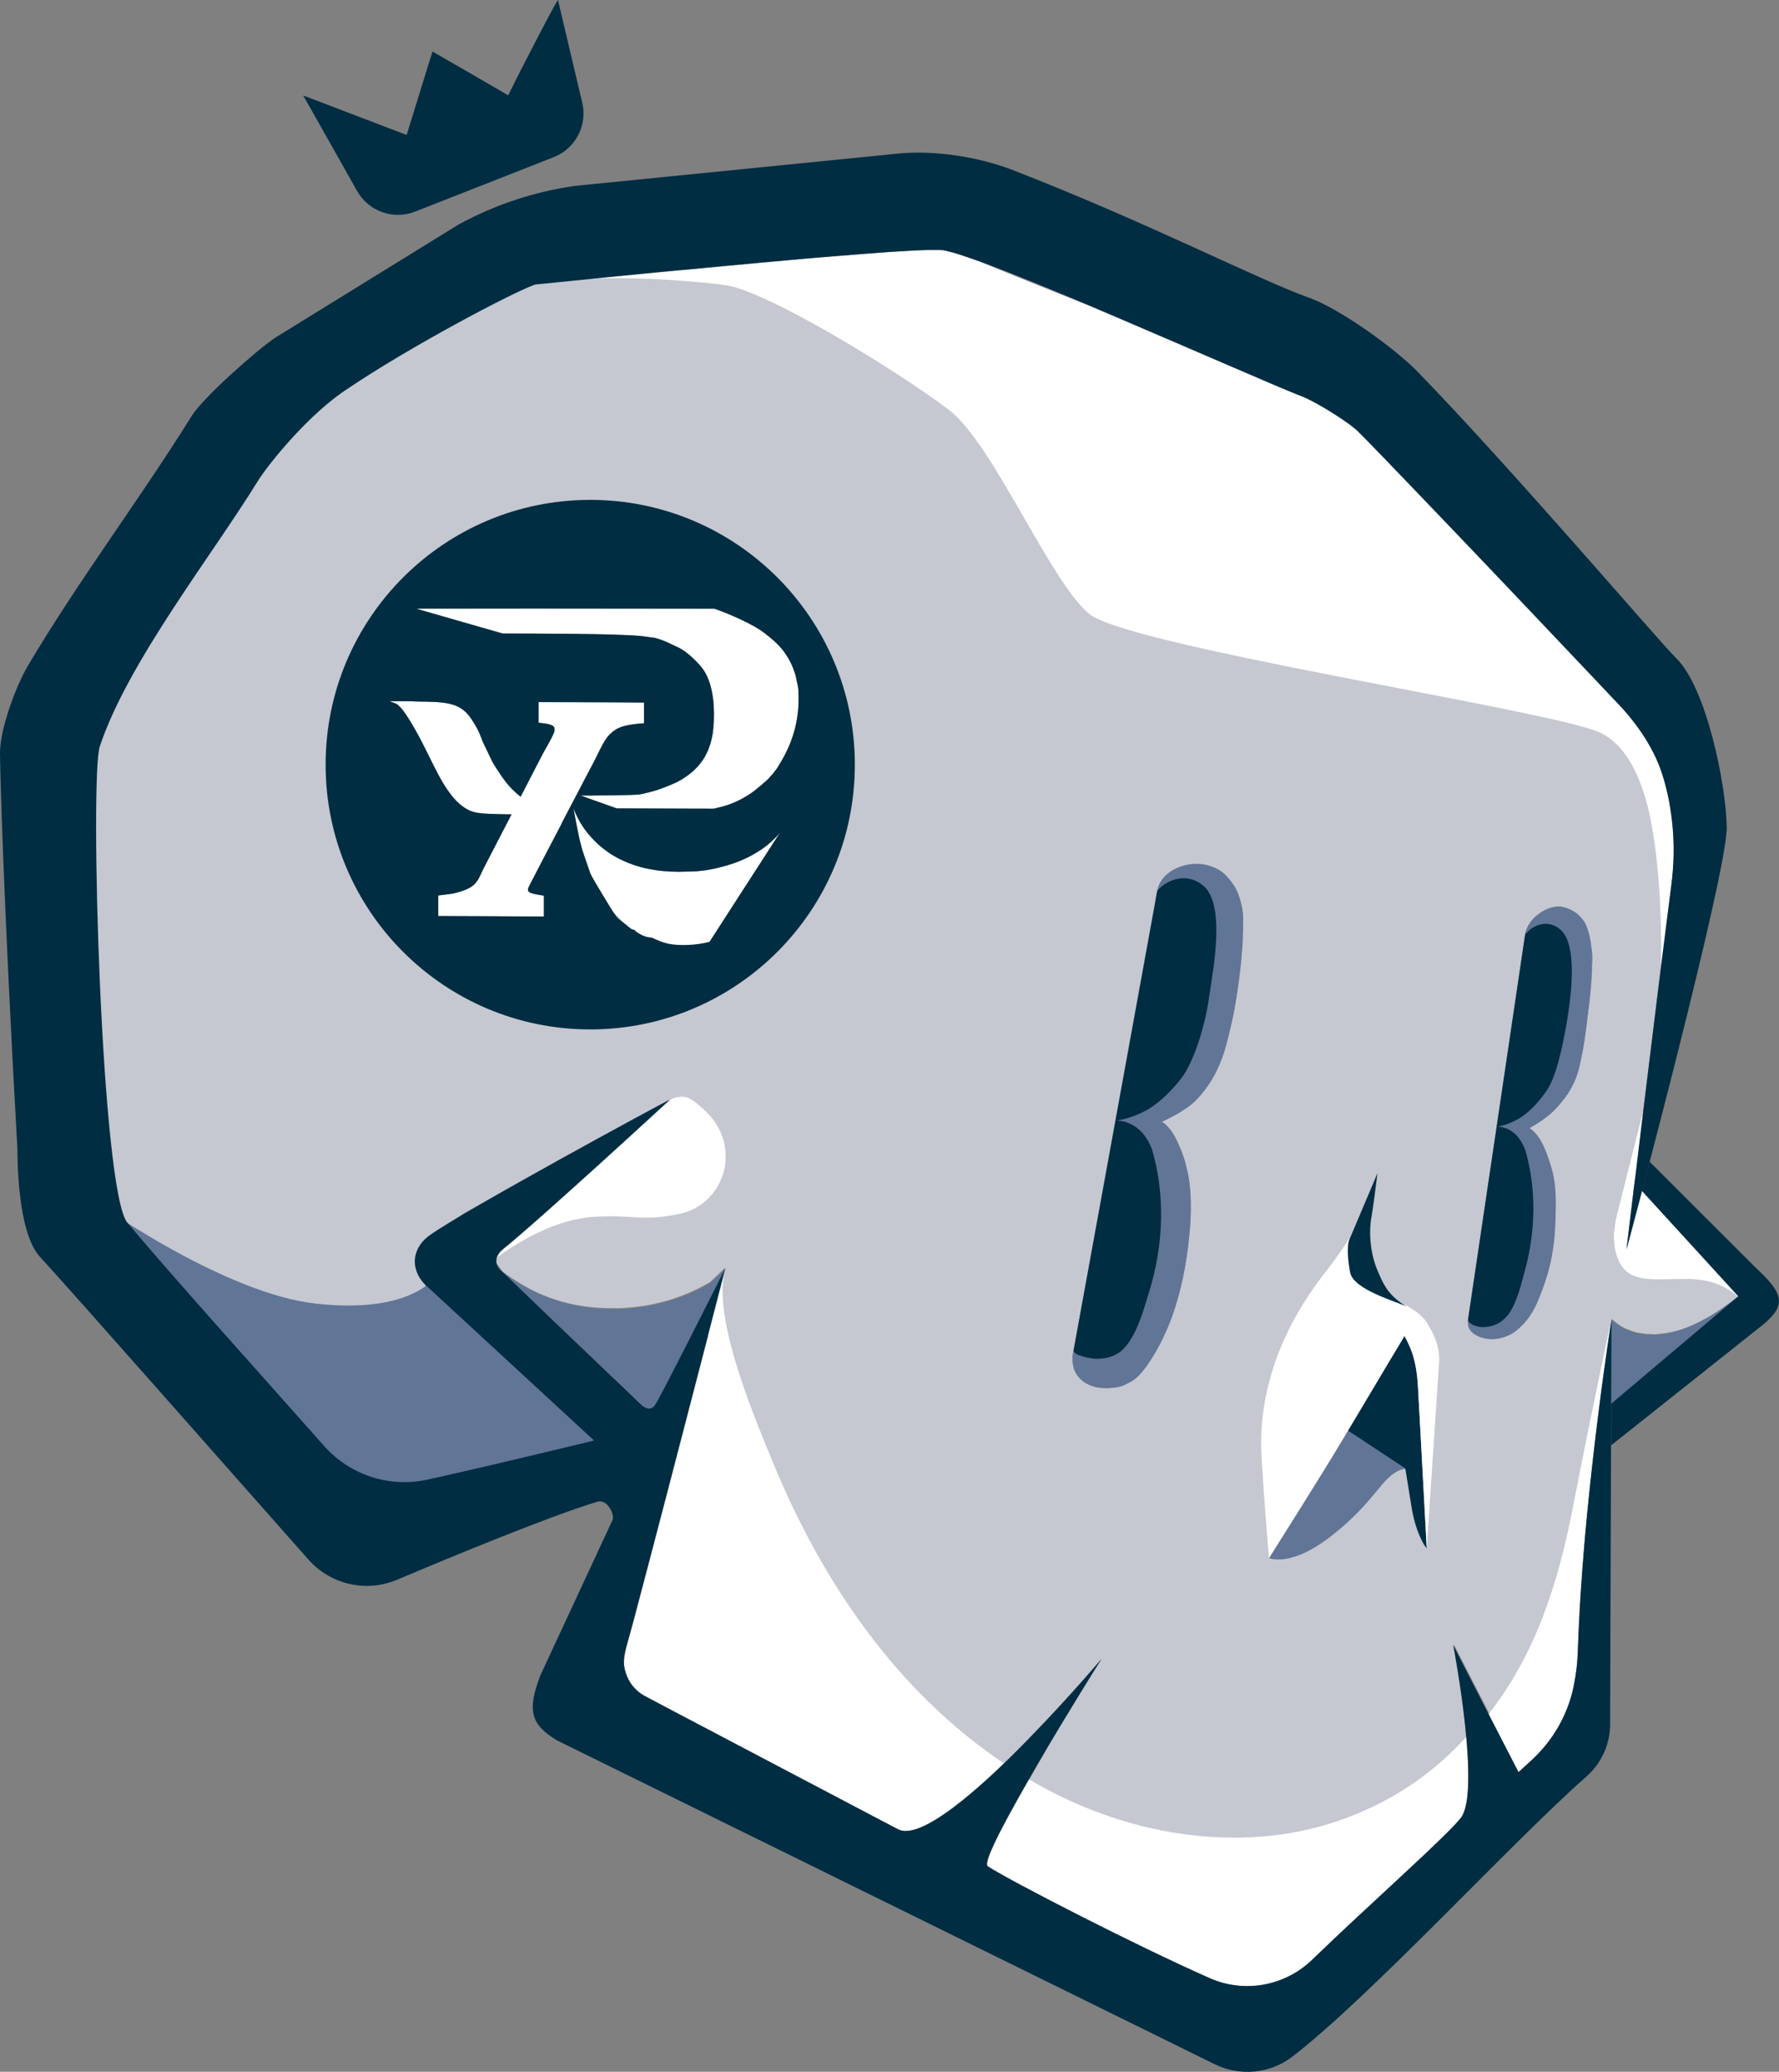 <?xml version="1.0" encoding="UTF-8"?>
<svg id="Layer_2" data-name="Layer 2" xmlns="http://www.w3.org/2000/svg" viewBox="0 0 291.04 338.73">
  <rect x="0" y="0" width="291.04" height="338.73" fill="#808080" stroke="none"/>
  <defs>
    <style>
      .cls-1 {
        fill: #002d42;
      }

      .cls-2 {
        fill: #fff;
      }

      .cls-3 {
        fill: #c5c8d1;
      }

      .cls-4 {
        fill: #617597;
      }
    </style>
  </defs>
  <g>
    <g id="b">
      <path class="cls-3" d="m281.49,210.16l-.56-.24-.69-.24-.81-.22-.51-.11-.49-.09-.63-.07-.71-.05-1.56-.04h-1.67l-2.3.05h-.72l-1.43-.09-1.92-.43-1.59-1.01-1.09-1.5-.78-3.01.07-2.66,4.76-19.06,2.26-18.47.6-4.87,1.54-4.4-.05-3.57-.07-2.23-.09-1.76-.16-2.48-.25-2.88-.58-5.23-.85-4.07-.27-1.07-.24-.81-.31-.98-.45-1.3-.45-1.14-.51-1.12-.29-.6-.34-.63-.53-.87-.43-.63-.45-.62-.49-.58-.6-.63-.71-.63-.38-.29-.4-.29-.6-.36-.58-.29-.74-.31-1.3-.42-1.65-.45-7.49-1.1-19.44-3.98-16.69-3.26-16.2-3.31-4.69-1.05-5.71-1.04-1.23-.33-1.14-.31-.81-.24-.81-.24-.94-.29-1.09-.34-1.1-.38-.96-.36-.52-.25-.54-.25-.38-.2-.29-.16-.25-.16-.22-.16-.2-.18-.16-.14-.27-.25-.34-.34-.31-.33-.18-.2-.09-.11-.2-.22-.25-.29-.18-.22-.16-.22-.18-.24-.16-.22-.11-.14-.22-.29-.6-.83-1.19-1.72-1.92-3.04-1.83-3.11-.36-.62-.34-.62-.38-.65-3.57-6.17-.56-.94-.24-.4-.29-.47-.24-.38-.31-.51-1.25-2.01-1.3-1.99-.47-.67-.27-.38-.6-.83-.62-.81-.13-.16-.05-.07-.49-.6-.58-.69-.58-.65-.4-.43-.22-.22-.2-.2-.16-.16-.09-.09-.47-.4-.22-.18-.14-.11-.72-.54-14.04-10.96-11.41-6.35-8.4-3.51-12.24-1.21-5.3-.18h-3.87l-.65.04-1.67.07-1.03.07-1.61.14-2.84.33-3.57.42-12.48,4.01-13.69,7.8-10.37,6.95-7.4,7.26-4.73,6.34-14.49,22.85-4.82,7.82-3.57,6.66-2.05,4.65-1.05,1.71-.24.76-.05.29-.05.38-.07.65-.05.53-.05.71-.07,1.18-.04.76.09,1.44-.09,4.31v5.2l.18,11.28.47,13.33.31,6.23.54,8.45.33,4.09.36,3.98.25,2.46,1.17,2.46.11.87.14,1.05.16,1.12.18,1.19.13.71.09.53.11.56.56,2.37.69,1.74,2.24,2.27,1.18.78,1.88,1.19,1,.62.89.53.76.45,1.16.67,1.16.65,1.32.72.78.42.98.51.87.43.75-.09,1.57.85,3.49,1.43,3.49,1.2,3.71,1.09,2.97.51,2.97.34,3.24.35,2.58-.32h1.1l1.58-.05,1.56-.13,1.25-.16,1.45-.27.67-.16.58-.16.91-.29.51-.2.62-.29.51-.29.51-.33.47-.38.45-.49-1.32-1.64-.67-1.25-.25-1.16.09-1.83,1-1.88,3.01-2.24,3.95-2.59,33.57-18.47.47-.27.58-.18.63-.07.71.04.94.34,1.12.81,1.59,1.47,1.67,2.14.98,2.26.18.74.14.92.05.76v.51l-.04.47-.05.58-.13.71-.24.89-.24.67-.31.69-.2.38-.22.38-.2.31-.18.27-.29.38-.31.38-.34.38-.27.27-.25.24-.24.2-.29.24-.29.22-.24.16-.25.16-.33.2-.33.16-.25.13-.25.11-.2.09-.16.05-.22.07-.36.11-.18.05-.2.05-.69.16-.47.05-.38.05-.42.07-.33.05-.33.05-.38.07-.81.05-.71.05-.53.04-.72.05-1.5-.05-1.3-.05-2.61-.11-2.55.04-2.75.27-2.75.63-3.58,1.32-4.22,2.23-3.28,2.15-.07,1.09,1.09,1.47,1.58,1.1,1.18.74,1.36.78.92.47.96.45.85.34.81.31.89.31.91.29,1.05.27.96.22.74.14.89.14.62.09.63.07.62.07.72.05,1.05.05h.91l.91.02,1.16-.04,1.34-.11.38-.04.4-.05.36-.04.29-.05.54-.07.54-.09.83-.16.8-.18,1.68-.43,1.47-.47.56-.2.63-.24.8-.33.65-.29.91-.43.78-.4.62-.34.56-.31,2.52-2.41-3.22,6.14.11,3.11.42,2.79,1.61,6.54,2.24,6.68,3.26,8.26,2.08,4.91,1.34,2.93,1.39,2.9,1.34,2.61,1.21,2.25.91,1.63,2.15,3.62,2.57,3.96,1.67,2.41,1.34,1.83,1.39,1.83,2.17,2.66,1.85,2.15,1.5,1.67,1.48,1.58,2.32,2.28,2.64,2.46,2.93,2.46,3.06,2.37,3.1,2.19,6.55-6.96,3.93-4.11,3.13-3.4,2.53-2.84.67-.78.87-1.01.4-.45.62-.72-.54.85-.45.74-.22.33-.74,1.19-.71,1.14-.6.98-1,1.63-1.47,2.43-.78,1.27-2.12,3.57-4.72,8.27,3.6,1.55,2.1,1.09,2.44,1.16,3.17,1.32,2.43.91,1.94.63,2.26.67,2.21.56,2.5.56,2.26.42,2.28.33,1.52.18,1.23.11,2.63.16,1.9.04,2.28-.04,1.56-.07,1.56-.13,1.67-.18,1.47-.2,1.48-.25,1.18-.22.94-.2,1.96-.49,1.43-.4,1.47-.47,1.32-.47,1.23-.47,1.23-.49,1.39-.62,1.12-.53,1.48-.76,1.47-.81.98-.58.94-.58.96-.62,1.27-.87,1.09-.8,1.03-.8.67-.54.6-.51.42-.36.38-.34.31-.27.22-.2.53-.49.27-.27.09-.09.31-.29.38-.38.18-.18.47-.49,1.44-1.54-.95-9.09-1.34-8.26,6.72,13.08,2.14-2.91,1.68-2.61,1.67-2.91,1.81-3.69,1.7-4.13,1.07-2.99.74-2.32.58-1.96.8-3.01.71-2.99.65-3.01,5.36-32.6.07-.34.09-.45.09-.4.34.34.4.31.18.14.29.2.34.22.29.16.24.13.42.18.47.18.92.31.91.14.81.13h.56l.85.05.81-.09.78-.07,1.01-.18,1.05-.25.85-.27.83-.31.54-.22,1.36-.63,1.61-.85,1.7-1.07,1.81-1.29,1.39-1.07-.31-.24-.4-.29-.38-.27-.34-.22-.38-.22-.34-.18-.42-.22-.33-.14-.04.09Zm-156.61-55.64c-7.88,7.88-17.05,11.28-28.18,11.28-11.75,0-21.12-4.66-29.61-12.44-8.53-7.82-10.44-18.23-10.95-29.46-.49-10.81,4.37-19.82,11.9-27.35,7.88-7.88,17.38-12.01,28.51-12.01,11.75,0,20.09,3.97,28.58,11.75,8.53,7.82,11.76,16.38,12.27,27.6.49,10.81-4.99,23.09-12.52,30.62Zm78.47-1.46c-.05,2.5-.71,7.35-.81,8.02-.36,2.26-.22,2.91-1.7,8.84-.71,2.82-1.25,3.78-1.67,4.8-.49,1.19-1.7,3.3-3.2,4.85-1.99,2.06-4.49,3.11-5.9,3.84.49.34.53.25,1.47,1.41.87,1.07,2.05,4.04,2.28,4.98.58,2.23.94,3.53.98,6.92.04,3.17-.2,4.85-.31,5.87-.47,4.8-1.54,8.65-1.76,9.47-.25.96-.85,2.88-1.23,3.84-.36.89-.38,1.01-.67,1.61-.33.69-.54,1.21-.8,1.7-.27.51-.45.94-.8,1.5-.2.31-.43.76-.62,1.03-.16.24-.31.51-.53.83-.36.51-.65.96-1.05,1.45-.2.25-.33.43-.71.83-.27.27-.8.72-1.03.85-.74.45-1.56.96-2.57,1.12-2.01.31-3.55.25-5.2-.74-.62-.38-1.52-1.34-1.81-2.3-.49-1.59-.09-2.97-.09-2.97l13.89-75.32c.2-1,.6-1.5.6-1.5.42-.65.56-.67,1.12-1.19.29-.27,1.23-.74,1.18-.71.78-.34,1.45-.53,1.7-.58,0,0,.25-.05.45-.09.14-.04.31-.04.45-.05.31-.05,1.12-.09,1.72,0,.69.11,1.65.25,2.61.87.07.05,1.36.96,1.83,1.63.29.42.33.4.6.81.54.85.98,1.76,1.41,3.57.34,1.45.14,4.6.14,4.85l.02-.04Zm57.1,5.27s-.07,1.52-.09,1.77c-.07,1.77-.56,5.43-.56,5.43,0,0-.34,3.37-.89,6.25-.53,1.85-1.01,4.47-1.94,6.21-.54,1.03-2.05,3.13-3.49,4.25-1.99,1.54-2.66,1.85-3.28,2.19.47.22,1.5,1.39,1.77,1.94,2.68,5.18,2.61,9.22,2.37,15.19-.04,1.09-.4,3.22-.63,4.54-.2,1.1-.63,2.53-1.18,4.07-.54,1.54-1.18,3.22-2.08,4.67-1.68,2.66-3.96,4.16-6.54,4.09-1.45-.04-3.93-.76-3.77-2.99,0,0,8.98-60.29,9.36-63.13.11-.83.54-1.61.91-2.1.2-.27.67-.78.96-1,.24-.18.71-.56,1.23-.85.54-.27,1.1-.45,1.1-.45,0,0,.69-.2,1.32-.2.53,0,.96.2,1.29.27.45.13.94.42,1.32.69.34.24.62.47.71.56.43.4.87.96,1.01,1.38.2.33.42,1.09.53,1.5.43,1.76.51,2.63.58,4.18,0,.18-.05,1.52-.05,1.52h.04Z"/>
    </g>
    <g id="c">
      <path class="cls-1" d="m227.58,222.06s1.9-3.06,2.17-3.64c0,0-.14-.43,1,2.03,0,0,1.05,2.24,1.21,6.03.54,9.09,1.45,26.65,1.45,26.65,0,0-.29-.25-.67-.98-.87-1.68-1.43-3.51-1.76-5.41l-1.07-6.61-9.41-6.19,7.08-11.89v.02Z"/>
    </g>
    <g id="e">
      <g>
        <path class="cls-4" d="m71.31,208.53c-.2.58-4.46,6.34-19.73,4.6-14.45-1.63-34.17-15.44-34.17-15.44,0,0,26.66,31.71,35.82,41.75,1.77,1.94,4.11,2.88,4.51,3.13.02,0,2.81.88,5.82,1.36,3.01.47,6.76.08,6.79.06,0,0,29.02-7.97,28.91-8.06l-27.96-27.39Z"/>
        <path class="cls-4" d="m263.66,215.72s6.5,7.69,20.75-3.8l-20.55,17.36c-.11.09-.27.04-.29-.11l-.96-5.76"/>
        <path class="cls-4" d="m229.91,240.16s-9.36-6.32-9.41-6.23c0,0-13,20.78-12.91,20.82.76.27,4.04,1.01,9.65-3.19,6.5-4.89,8.33-8.82,10.52-10.46,1.38-1.03,2.14-.91,2.14-.91h0l.02-.04Z"/>
        <path class="cls-4" d="m116.2,209.8c-8.11,4.76-18.56,5.68-27.5,1.96-3.17-1.32-6.05-3.46-6.32-3.68.27.43,22.29,21.33,22.29,21.33.05.04.94.96,1.65.91s1.25-1.09,1.27-1.14l2.77-5.23,8.38-16.57-2.52,2.41-.02.02Z"/>
      </g>
    </g>
    <g id="f">
      <g>
        <path class="cls-2" d="m81.71,204.89s.13-.27.6-.62c4.27-3.37,26.69-23.88,26.78-23.95.14-.13.34-.33.53-.49.51-.42,1.45-.56,2.06-.53,1.12.05,2.01.78,3.51,2.15,6.63,6.05,3.17,15.57-4.02,17.02-6.45,1.3-7.26.09-13.8.47-6.54.38-12.33,4-16,6.57l.11-.25.11-.2.14-.2-.02.02Z"/>
        <path class="cls-2" d="m164.28,288.34c-17.63-11.82-29.8-29.73-37.82-49.21-2.73-6.64-9.56-22.58-8.02-30.6-2.21,8.47-14.85,56.79-14.85,56.79-.2.74-1.12,3.86-1.23,4.53-.34,2.14-.51,2.28.34,4.44.47,1.18,1.68,2.39,2.59,2.88,7.79,4.31,23.08,12.75,41.75,21.98,0,0,.4.24,1.03.24.69,0,1.56-.14,2.64-.6,2.05-.87,4.13-2.26,5.78-3.6.78-.63,2.3-1.83,3.8-3.15,2.01-1.77,3.98-3.68,3.98-3.68v-.02Z"/>
        <path class="cls-2" d="m239.91,283.96c-5.2,5.7-11.39,10.12-19.34,13.16-16.42,6.28-35.45,3.26-50.78-5.36-.56-.33-.87-.51-1.43-.83-.04.09-2.43,4.22-4.38,7.91-.78,1.5-1.39,2.75-1.88,3.93-.2.47-.38.91-.45,1.25-.13.53-.18.78-.14.91.02.14.05.18.22.29,0,0,1.36.85,3.71,2.14,2.01,1.1,4.76,2.52,7.66,4.04,8.02,4.16,18.09,9.11,22.56,11.03,0,0,1.41.67,2.72,1.21.91.36,1.86.65,1.9.63l.85.2.92.14.92.09,1.03.04h.85l.89-.09.83-.11.91-.18.76-.2.83-.25.49-.18.43-.18.43-.18.38-.18.24-.11.69-.38.45-.27.65-.42.83-.63.67-.58,6.16-5.85,12.73-11.84,4.25-4.15.89-.94.42-.47.29-.38.09-.14.07-.13.09-.16.07-.16.07-.14.07-.18.11-.29.07-.25.14-.56.16-.85.18-1.83s.07-2.14,0-4.31c-.07-1.99-.27-4.04-.27-4.22l-.02.04Z"/>
        <path class="cls-2" d="m257.32,246.5c-2.48,12.62-6.12,23.95-13.78,33.75,0,0,1.58,3.08,1.59,3.1l3.3,6.41s1.63-1.47,1.96-1.77c1.32-1.29,1.86-1.86,2.37-2.46,2.63-3.15,3.58-6.12,3.93-6.97.11-.25.76-2.08,1.16-5.09.25-1.92.29-4.36.43-6.99.29-5.52.72-12.22,1.34-18.54,1.19-12.04,2.64-22.74,2.64-22.74l1.36-9.45s-2.3,10.36-6.32,30.76h.02Z"/>
        <path class="cls-2" d="m222.42,209.92c-.87-.74-1.1-.89-1.5-1.83-.05-.11-.22-1.29-.31-1.86,0,0-.09-.83-.11-1.65,0-.31,0-.6.02-.87,0-.22.04-.56.11-.83.07-.29.18-.51.18-.51,0,0-1.34,2.28-4.82,6.72-6.41,8.56-10.23,18.52-9.6,29.17.45,7.73,1.21,16.44,1.21,16.51,0,0,8.87-14.03,11.89-19.12l10.27-17.22h0c1.67,2.81,2.12,5.79,2.26,9.07l1.39,25.65,2.05-30.78c0-2.3-.78-4.04-1.9-5.9-.92-1.52-1.96-2.05-3.39-2.99-.02,0-.53-.22-.54-.24-.25-.13-1.61-.58-3.02-1.16-1.41-.58-2.81-1.29-3.22-1.52l-.96-.63-.02-.02Z"/>
        <path class="cls-2" d="m271.75,158.04v-2.03c.04-4-.07-13.18-1.59-21.4-1.27-6.84-3.96-12.96-8.67-14.95-8.71-3.69-76.89-13.98-83.32-19.3-6.43-5.32-15.75-28.01-23.07-33.46-9.18-6.84-29.87-19.43-36.52-20.3-7.33-.94-18.45-1.52-24.97-.81-4.27.47-6.12.76-6.12.76l.53-.2,44.65-4.13,12.42-.98,3.6-.22,2.52-.11h3.1l2.3.62,3.6,1.23,18.05,7.26,20.66,8.85,10.52,4.51,2.86,1.19.74.27.63.27.49.24.49.25.47.25.38.2.63.36.2.11.27.16.49.29.65.4.62.4.47.31.4.25.4.27.42.29.49.34.43.33.24.18.54.43.36.33.67.67.63.63.53.54,39.32,40.9,4.62,5.36c2.37,3.4,4.27,7.28,5.2,12.62,1.36,7.8.53,12.49-.2,17.6l-1.16,9.22.04-.02Z"/>
        <path class="cls-2" d="m269.09,195.21l-.47-.51s-.05.2-.05.22l-.92,3.48-1.56,5.81s1.03-8.44,1.05-8.62c.07-1.21.29-2.41.53-3.6.05-.71,1.19-10.59,1.19-10.59l-4.42,17.58c-.4,1.59-.54,3.26-.29,4.87.29,1.86,1.09,3.91,3.13,4.74,2.12.85,4.76.54,7.64.54h1.56c2.61.07,5.2.67,7.89,2.82,0,0-15.26-16.71-15.3-16.73l.02-.02Z"/>
      </g>
    </g>
    <g id="k">
      <path class="cls-1" d="m83.14,15.59c2.63-5.38,7.98-15.59,8.15-15.59,1.3,5.58,2.64,11.17,3.96,16.78.89,3.71-1.1,7.51-4.65,8.91-7.55,2.97-15.1,5.92-22.69,8.91-3.57,1.39-7.6-.04-9.49-3.37-2.86-5.07-5.74-10.19-8.82-15.62,5.96,2.26,11.37,4.35,16.93,6.46,1.39-4.54,2.77-8.96,4.22-13.65,4.15,2.37,8.18,4.73,12.4,7.17h.02-.04Z"/>
    </g>
    <g>
      <g>
        <g>
          <path class="cls-2" d="m88.97,149.79v-3.36c-.58-.09-1.16-.17-1.75-.32-.94-.26-1.03-.51-.64-1.28,4.05-7.79,8.13-15.6,12.16-23.39.86-1.63,2.23-2.59,4.13-2.89.83-.13,1.63-.21,2.48-.3v-3.38c-5.74,0-11.47-.04-17.25-.08v3.36c.64.11,1.28.19,1.91.38.73.23.88.75.54,1.41-1.6,3-3.15,6.03-4.73,9.07-2.21,4.28-4.43,8.54-6.64,12.82-.3.6-.58,1.22-.88,1.82-.69,1.41-2.14,1.9-3.57,2.29-.96.28-2.01.32-3.06.47v3.36c5.74,0,11.49.04,17.31.08h.02l-.04-.06Z"/>
          <path class="cls-2" d="m64.16,114.79c1.8.58,2.38,2.29,3.47,4.04,3.15,5.01,5.57,14.34,11.75,14.27,1.61,0,8.78.19,10.57,0-2.14-1.05-4.32-2.21-6.1-4-2.37-2.37-3.9-5.57-5.27-8.8-.88-2.05-1.84-3.81-3.62-4.71-1.93-.99-6.19-.92-6.19-.92,0,0-3.23-.04-5.05,0,0,0,.39.13.41.13h.04Z"/>
        </g>
        <path class="cls-2" d="m100.93,132.17l-5.91-2.1h0c2.46,0,5.93-.09,8.41-.11.54,0,1.45-.08,1.95-.21,5.01-1.24,9.65-3.25,11.02-8.73.75-3,.6-8.54-1.07-11.11-1.54-2.37-3.9-4.05-6.4-5.01-.69-.28-1.43-.56-2.14-.69-2.03-.36-8.92-.54-8.92-.54,0,0-7.11-.08-10.66-.09h-4.88s-14.1-3.96-14.28-4.04c.19-.09,33.49,0,48.84,0,.08,0,5.05,1.8,7.64,3.6,3.27,2.27,5.16,4.58,5.93,8.54.98,5.09-1.35,12.46-4.96,15.86-3.92,3.66-6.4,4.09-8.62,4.67"/>
      </g>
      <path class="cls-2" d="m93.8,132.09s3.25,11.19,18.71,10.42c0,0,9.63.13,15.09-6.34l-11.51,17.83s-18.17,6.25-22.3-21.92h0v.02Z"/>
    </g>
  </g>
  <g id="l">
    <path class="cls-4" d="m203.3,149.24c-.13-1.05-.4-2.23-.78-3.2-.43-1.12-1.16-2.05-1.99-2.93-.83-.89-1.97-1.38-3.13-1.68-2.95-.78-7.46.74-8.09,4.22v.02s-.11.62-.31,1.71c.01,0,.03-.02.04-.03.17-.72.51-1.4,1.08-1.91.76-.68,1.45-1.13,2.44-1.43,1.75-.53,3.86.35,4.75,1.93,1.83,3.26,1.76,6.49,1.43,10.05-.07.71-1.22,9.84-2.43,13.45-.34,1.01-.68,2.3-1.12,3.25-.88,2.43-2.11,4.09-3.82,5.8-2.19,2.18-4.67,3.84-7.86,4.58l-.83.17c1.61.1,2.51.48,3.58,1.36.46.37.81.75,1.13,1.21.34.49.7,1.06.89,1.61,2.41,7.12,2.26,15.66-.2,23.64-.41,1.35-.91,2.98-1.37,4.28-.64,1.81-1.4,3.44-2.69,4.96-.77.9-1.69,1.4-2.75,1.65-.69.17-1.45.28-2.23.2-1.18-.12-2.75-.48-3.38-1.34-.05.25-.13.49-.16.72-.41,4.11,2.84,5.4,5.44,5.4,2.3,0,2.99-.45,3.82-.89.53-.27.91-.54,1.19-.8.6-.51,1.67-1.68,3.2-4.33,3.44-6.07,4.94-13.04,5.5-19.93.34-4.02.24-8.49-1.21-12.33-.67-1.79-1.68-4.24-3.37-5.23,0,0,3.87-1.74,5.54-3.49,3.06-3.2,4.42-6.46,5.38-10.57.49-2.14.53-1.96,1.29-6.28.31-1.88.56-3.87.76-5.78.14-1.5.2-3.19.27-4.69.04-1.07.13-2.32,0-3.37Z"/>
    <path class="cls-4" d="m260.26,154.18c-.11-.87-.33-1.72-.63-2.52-.34-.94-.58-1.18-1.23-1.9-.65-.72-1.68-1.19-2.57-1.43-2.28-.62-5.88,1.59-6.32,4.49,0,0,.96-.98,1.57-1.29,1.01-.53,2.28-.6,3.23-.09.46.24,1.15.72,1.55,1.35s.74,1.4.88,2.1c.23,1.16.38,3.2.38,4.57,0,2.52-.48,5.61-1.11,9.05-.39,2.15-.91,4.66-1.54,6.54-.13.4-.3.97-.44,1.31-.36.94-.68,1.42-.8,1.63-.18.33-.41.61-.63.91-.36.49-.75.96-1.15,1.41,0,0-1.08,1.28-2.35,2.18-1.04.73-2.47,1.41-4.12,1.74,0,0,.54.04.73.07,1,.16,1.95.78,2.53,1.47.97,1.15,1.31,2.34,1.61,3.45.41,1.49.61,2.93.85,4.86.58,4.7-.32,10.09-1.64,15.05-.3,1.14-.73,2.64-1.21,3.68-.34.73-.73,1.54-1.22,2.21-.86,1.15-2.02,1.69-3.13,1.88-.99.16-1.99.05-2.81-.45-.19-.11-.21-.13-.37-.32-.12-.13-.15-.39-.15-.39-.03.18-.04.31,0,.84.09,1.29,1.72,2.08,2.88,2.28.8.14,1.61.11,2.39-.07.92-.22,1.83-.6,2.57-1.19,1.21-.98,2.52-2.35,3.55-4.8,2.43-5.78,2.91-9.58,2.97-15.7.02-3.8-.38-5.52-1.56-8.69-.56-1.48-1.47-3.17-2.77-3.96,0,0,2.7-1.43,4-2.88,3.86-3.93,4.11-6.59,4.78-10.03.34-1.79.63-4.65.87-6.32.24-1.58.34-3.15.47-4.74.09-1.25.14-2.5.18-3.75.04-.89-.14-1.68-.25-2.55Z"/>
  </g>
  <g id="h">
    <g id="i">
      <g>
        <path class="cls-1" d="m266.1,204.19c.27-2.35,5.14-42.51,7.33-59.55.78-6.03.36-12.18-1.47-18-1.32-4.18-4.06-8.06-6.5-10.77,0,0-36.9-39.03-43.27-45.32-1.68-1.65-7.13-4.98-9.29-5.79-9.32-3.66-51.69-22.81-58.57-23.86-5.07-.76-66.81,5.63-66.81,5.63-3.66,1.27-20.66,10.27-30.6,17-6.32,4.06-12.98,12.29-14.76,15.15-7.57,12.29-21.27,29.62-25.84,43.38-1.65,4.98.22,72.75,4.53,77.87,7.91,9.4,22.85,25.96,32.17,36.48,4.24,4.78,10.7,6.88,16.95,5.5,11.15-2.46,27.21-6.39,27.21-6.39l-27.01-24.91c-3.11-2.55-3.08-6.34.13-8.65,5.67-4.07,37.49-21.31,39.25-22.16,0,0,.02,0,0,0-1.14,1.07-20.8,19.21-27.07,24.24-1.61,1.3-1.81,2.7-.16,4.02.25.24.49.47.74.71.65.63,1.32,1.27,1.97,1.9.96.92,1.92,1.85,2.88,2.77,1.14,1.1,2.3,2.19,3.44,3.3,1.21,1.16,2.44,2.34,3.66,3.49s2.35,2.24,3.53,3.37c1.01.98,2.05,1.94,3.06,2.91.74.71,1.5,1.43,2.24,2.14.53.51,1.1,1.18,1.76,1.5.31.16.71.22,1.01.07.22-.11.4-.29.54-.49.85-1.14,11.5-22.36,11.5-22.36,0,0-13.09,50.86-16.35,62.46-.81,2.9.47,5.96,3.1,7.42l41.59,21.87c6.77,3.13,31.56-25.96,33.2-27.86-1.34,2.08-20.42,32.64-18.63,33.86,3.57,2.34,24.03,12.85,36.32,18.29,5.68,2.52,12.29,1.32,16.77-2.99,8.96-8.69,22.34-20.49,24.39-23.28,3.13-4.31-1.01-26.65-1.3-28.17,0,0,0-.02.02,0,.63,1.36,10.66,20.77,10.66,20.77l2.08-1.9c3.49-3.2,5.96-7.4,6.92-12.04.02-.09.04-.18.05-.27.38-1.88.62-3.78.67-5.7.69-23.68,5.49-54.1,5.49-54.1l-.22,65.79c.11,3.4-1.3,6.66-3.86,8.93-11.66,10.19-35.25,35.9-48.07,45.77-3.71,2.88-8.74,3.33-12.94,1.19l-107.4-52.85c-4.38-2.64-4.92-4.92-2.72-10.68l11.8-25.38c.36-.81-.83-3.46-2.48-2.97-7.71,2.32-23.14,8.69-32.77,12.75-5.03,2.14-10.86.81-14.5-3.28-13.23-14.92-37.95-42.98-43.94-49.52-3.19-3.48-3.66-12.94-3.68-17.6C.51,146.32,0,125.21,0,123.06c0-3.87,2.63-10.99,4.6-14.27,8.27-13.94,18.2-27.05,26.78-40.81,1.86-2.99,10.7-10.81,13.67-12.78l30.02-18.52c5.9-3.2,12.31-5.34,18.96-6.28l52.67-5.27c6.08-.63,13.4.49,19.1,2.72,21.92,8.51,40.14,17.91,48.29,20.8,5.11,1.81,14.18,8.35,17.94,12.24,15.57,16.04,39.69,44.32,42.11,46.64,5.02,4.8,8.24,20.71,8.35,27.7.13,7.31-15.57,66.03-16.37,68.98v-.02Z"/>
        <path class="cls-1" d="m263.59,236.29v-6.79l20.8-17.56-15.77-17.24,1.25-4.76,17.34,17.31c4.44,4.13,5.14,5.96,1.43,9.16l-25.06,19.9v-.02Z"/>
        <path class="cls-1" d="m230.19,213.65c-1.86-.89-8.82-2.81-9.32-5.63-.25-1.38-.65-4.27-.05-5.5l4.53-10.7s-.73,5.85-.98,7.17c-.51,2.63-.11,6.21.98,8.71.54,1.25,1.12,2.77,2.37,4.06,1.18,1.21,2.48,1.9,2.48,1.9Z"/>
      </g>
    </g>
  </g>
  <path class="cls-1" d="m183.31,220.99c-1.12.87-2.66,1.23-4.06,1.18-.49,0-3.78-.52-3.61-1.42l13.68-75.11c1.81-2.08,4.87-2.77,7.13-1.14,4.15,2.64,2.14,13.38,1.41,18.14-.65,5.14-2.64,11.22-4.69,13.78-1.43,1.81-3.28,3.73-5.36,4.96-2.66,1.54-5.16,1.85-5.16,1.85,0,0,3.98-.27,5.83,4.73,2.21,7.53,1.85,15.64-.43,23.1-.8,2.61-1.9,6.75-3.86,9.05,0,0-.58.65-.89.89Z"/>
  <path class="cls-1" d="m246.08,215.66c-.86.79-1.96,1.32-3.48,1.32-1.14,0-2.53-.57-2.42-1.31l9.32-62.85c1.36-1.77,3.71-2.39,5.49-1.05,3.24,2.15,2.05,11.13,1.38,15.08-.78,4.62-1.86,9.4-3.39,11.55-1.09,1.54-2.48,3.17-4.06,4.22-2.03,1.32-3.95,1.61-3.95,1.61,0,0,3.08-.29,4.58,3.86,1.81,6.25,1.68,13,.02,19.25-.58,2.17-1.36,5.65-2.82,7.6,0,0-.43.51-.67.72Z"/>
  <path class="cls-1" d="m96.56,81.73c-23.91,0-43.29,19.38-43.29,43.29s19.38,43.29,43.29,43.29,43.29-19.38,43.29-43.29-19.38-43.29-43.29-43.29Zm-28.35,17.78l20.22-.02,28.45.03c2.15.73,6.45,2.55,8.34,4.09,1.28,1.04,2.33,1.88,3.27,3.27.36.53,1,1.64,1.21,2.25.08.24.49,1.3.51,1.52.07.7.36,1.41.39,2.08.28,5.31-.87,8.76-3.54,12.97l-.48.61c-.25.41-.48.49-.76.88-.2.27-.9.85-1.56,1.41s-1.29,1.04-1.65,1.26-.89.56-1.29.76c0,0-1.93,1.08-3.93,1.44-.14.02-.34.13-.53.15-.57.04-1.27.01-1.27.01h-1.21c-.73,0-9.34-.04-11.29-.04-.31,0-2.19,0-2.19,0l-5.91-2.1s9.64-.02,9.9-.24l1.51-.35c1.63-.4,3.83-1.38,4.35-1.62.09-.04.81-.46.9-.5,1.36-.9,1.64-1.18,2.46-2.02.24-.24.53-.62.81-1.01.38-.53.51-.85.78-1.41.16-.32.37-.89.53-1.41.16-.53.24-1.06.36-1.61.04-.18.07-.77.1-.94.07-.78.1-1.47.1-2.27,0-.2-.04-2.08-.2-2.86-.03-.13-.11-.63-.11-.63,0,0-.13-.63-.13-.63,0-.02-.24-.86-.24-.87-.59-1.62-.91-2.25-2.18-3.55-.84-.86-2.08-1.98-3.23-2.42-.56-.21-1.09-.5-1.6-.75-.59-.3-1.97-.7-1.97-.7-.25,0-1.56-.18-1.83-.24-2.51-.48-23.11-.47-23.11-.47l-13.99-4.04Zm23.54,35.44c-.19.33-4.1,7.79-5.14,9.85-.1.19-.15.34-.19.43-.1.35,0,.44.06.51.06.08.25.21.4.26.34.14.78.22,1.24.3.29.05.62.1.86.14v1.63c0,.76,0,1.54,0,1.78l-17.29-.08v-3.36l2.37-.3s1.96-.41,3.02-1.1c.98-.63,1.41-1.74,1.56-2.03,0,0,.41-.87.49-1.02.95-1.84,4.11-7.96,4.57-8.82-.03,0-.98,0-2.37-.04s-3.32-.07-4.38-.53c-1.85-.81-2.98-2.29-4.02-3.84-1.64-2.45-3.75-7.57-5.89-10.93-.95-1.49-1.95-2.65-2.13-2.68l-1.2-.48h3.43c1.84.18,3.75.01,5.59.26,3.22.43,4.07,2.09,5.31,4.16.57.95.78,2.03,1.28,2.94.6,1.09,1.03,2.41,1.76,3.43,1.19,1.67,1.9,3.14,4.1,4.83.47-.95,3.8-7.36,3.8-7.36,0,0,1.23-1.99,1.69-3.21.1-.27.03-.36.05-.54.1-.88-2.32-.9-2.61-1,0,0-.02-.7,0-1.48.02-.91,0-1.88,0-1.88,3.87,0,13.38,0,17.25.08v3.38c-.8.04-3.68.26-4.7,1.1-.59.34-1.32,1.08-1.44,1.41-.87,1.15-1.55,2.88-1.92,3.56-1.09,2.02-3.29,6.25-3.29,6.25,0,0-2.05,3.8-2.27,4.39Zm24.35,19.04c-1.98.52-4.83.72-6.84.29-.89-.19-1.73-.58-2.56-.95-.04-.02-.07-.03-.11-.05-.13,0-.27,0-.4-.02-.68-.11-1.35-.42-1.93-.8-.18-.12-.33-.26-.47-.42-.25-.04-.49-.11-.65-.24-.14-.11-.26-.22-.39-.33,0,0,0,.01-.01.02-.05-.05-.1-.11-.15-.16-.57-.48-1.34-.9-1.81-1.5-.25-.32-4.04-6.52-4.21-7.05-.39-1.24-1.54-4.33-1.46-4.46-.33-.82-1.3-6.27-1.3-6.27,0,.16.64,1.78,1.73,3.36.96,1.39,2.43,2.74,2.58,2.86.63.5,1.26,1.03,1.97,1.47.28.18.58.3.86.48.42.25,1.49.75,2.55,1.13,1,.35,2,.6,2.2.63.83.13,1.7.34,2.54.41.99.08,2.02.14,2.95.14.54,0,.96-.04,1.55-.04,2.26,0,4-.38,6.11-.97.57-.16,1.68-.56,1.68-.56,0,0,.88-.35,1.72-.74s1.95-1.1,2.44-1.43c.4-.27,1.06-.77,1.61-1.29.72-.68,1.3-1.36,1.3-1.36l-11.51,17.83Z"/>
</svg>